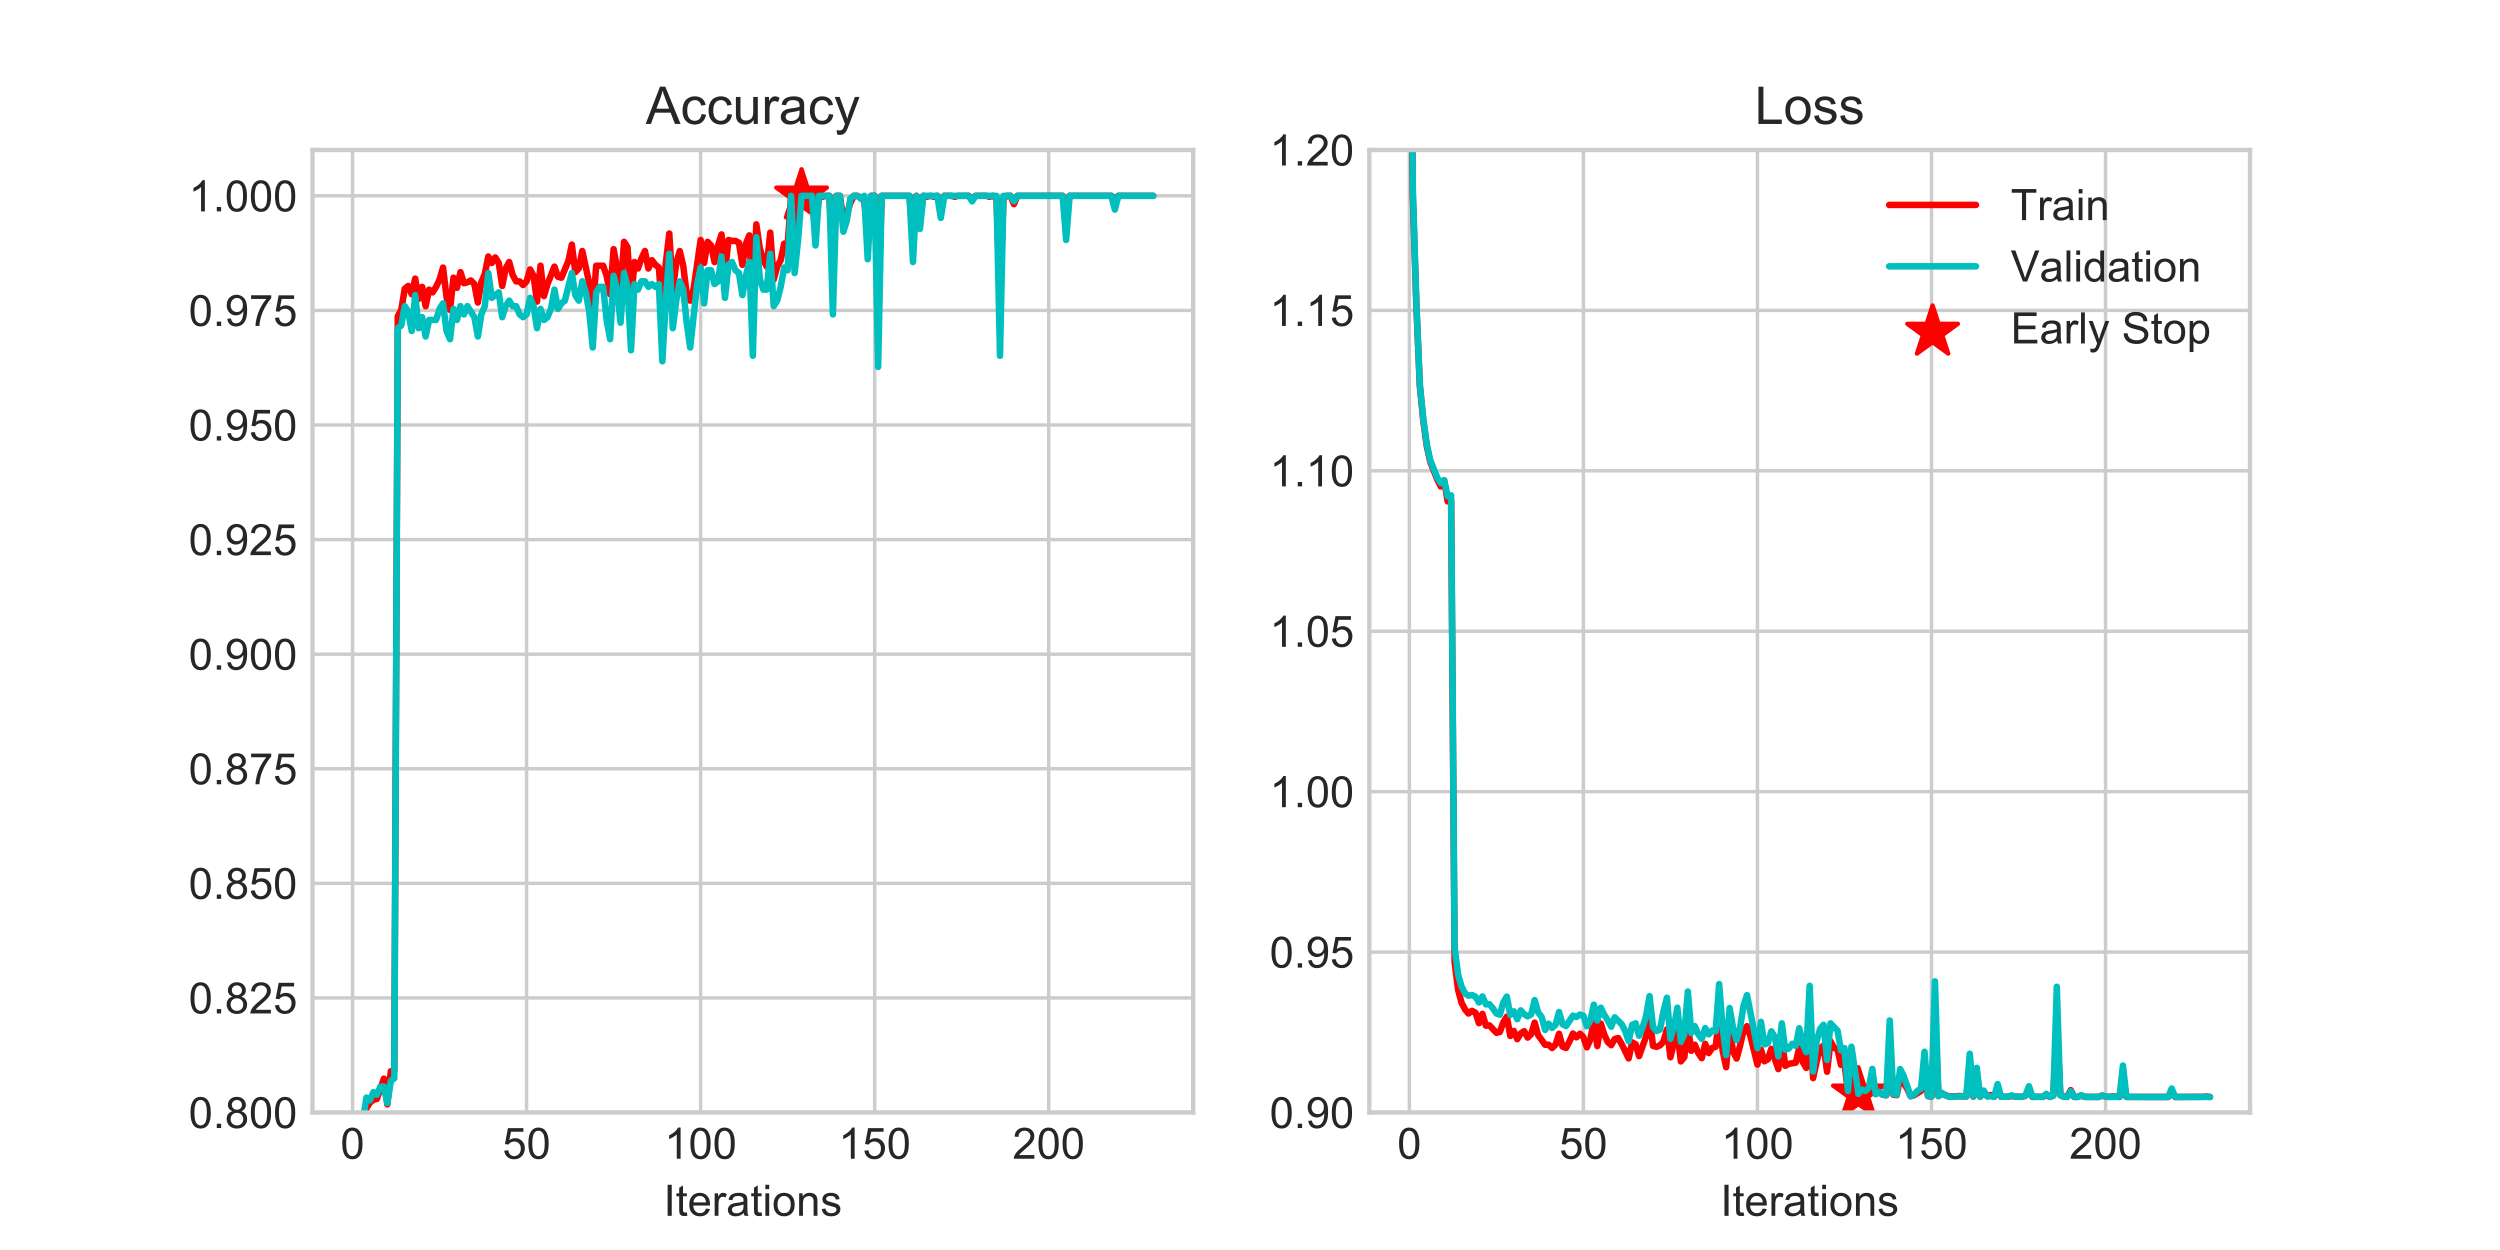 <?xml version="1.0" encoding="utf-8" standalone="no"?>
<!DOCTYPE svg PUBLIC "-//W3C//DTD SVG 1.1//EN"
  "http://www.w3.org/Graphics/SVG/1.1/DTD/svg11.dtd">
<!-- Created with matplotlib (https://matplotlib.org/) -->
<svg height="288pt" version="1.1" viewBox="0 0 576 288" width="576pt" xmlns="http://www.w3.org/2000/svg" xmlns:xlink="http://www.w3.org/1999/xlink">
 <defs>
  <style type="text/css">
*{stroke-linecap:butt;stroke-linejoin:round;}
  </style>
 </defs>
 <g id="figure_1">
  <g id="patch_1">
   <path d="M 0 288 
L 576 288 
L 576 0 
L 0 0 
z
" style="fill:#ffffff;"/>
  </g>
  <g id="axes_1">
   <g id="patch_2">
    <path d="M 72 256.32 
L 274.909 256.32 
L 274.909 34.56 
L 72 34.56 
z
" style="fill:#ffffff;"/>
   </g>
   <g id="matplotlib.axis_1">
    <g id="xtick_1">
     <g id="line2d_1">
      <path clip-path="url(#pc34aa8b378)" d="M 81.223 256.32 
L 81.223 34.56 
" style="fill:none;stroke:#cccccc;stroke-linecap:round;stroke-width:0.8;"/>
     </g>
     <g id="line2d_2"/>
     <g id="text_1">
      <!-- 0 -->
      <defs>
       <path d="M 4.156 35.297 
Q 4.156 48 6.766 55.734 
Q 9.375 63.484 14.516 67.672 
Q 19.672 71.875 27.484 71.875 
Q 33.25 71.875 37.594 69.547 
Q 41.938 67.234 44.766 62.859 
Q 47.609 58.5 49.219 52.219 
Q 50.828 45.953 50.828 35.297 
Q 50.828 22.703 48.234 14.969 
Q 45.656 7.234 40.5 3 
Q 35.359 -1.219 27.484 -1.219 
Q 17.141 -1.219 11.234 6.203 
Q 4.156 15.141 4.156 35.297 
z
M 13.188 35.297 
Q 13.188 17.672 17.312 11.828 
Q 21.438 6 27.484 6 
Q 33.547 6 37.672 11.859 
Q 41.797 17.719 41.797 35.297 
Q 41.797 52.984 37.672 58.781 
Q 33.547 64.594 27.391 64.594 
Q 21.344 64.594 17.719 59.469 
Q 13.188 52.938 13.188 35.297 
z
" id="ArialMT-48"/>
      </defs>
      <g style="fill:#262626;" transform="translate(78.443 266.978)scale(0.1 -0.1)">
       <use xlink:href="#ArialMT-48"/>
      </g>
     </g>
    </g>
    <g id="xtick_2">
     <g id="line2d_3">
      <path clip-path="url(#pc34aa8b378)" d="M 121.324 256.32 
L 121.324 34.56 
" style="fill:none;stroke:#cccccc;stroke-linecap:round;stroke-width:0.8;"/>
     </g>
     <g id="line2d_4"/>
     <g id="text_2">
      <!-- 50 -->
      <defs>
       <path d="M 4.156 18.75 
L 13.375 19.531 
Q 14.406 12.797 18.141 9.391 
Q 21.875 6 27.156 6 
Q 33.5 6 37.891 10.781 
Q 42.281 15.578 42.281 23.484 
Q 42.281 31 38.062 35.344 
Q 33.844 39.703 27 39.703 
Q 22.75 39.703 19.328 37.766 
Q 15.922 35.844 13.969 32.766 
L 5.719 33.844 
L 12.641 70.609 
L 48.25 70.609 
L 48.25 62.203 
L 19.672 62.203 
L 15.828 42.969 
Q 22.266 47.469 29.344 47.469 
Q 38.719 47.469 45.156 40.969 
Q 51.609 34.469 51.609 24.266 
Q 51.609 14.547 45.953 7.469 
Q 39.062 -1.219 27.156 -1.219 
Q 17.391 -1.219 11.203 4.25 
Q 5.031 9.719 4.156 18.75 
z
" id="ArialMT-53"/>
      </defs>
      <g style="fill:#262626;" transform="translate(115.763 266.978)scale(0.1 -0.1)">
       <use xlink:href="#ArialMT-53"/>
       <use x="55.615" xlink:href="#ArialMT-48"/>
      </g>
     </g>
    </g>
    <g id="xtick_3">
     <g id="line2d_5">
      <path clip-path="url(#pc34aa8b378)" d="M 161.424 256.32 
L 161.424 34.56 
" style="fill:none;stroke:#cccccc;stroke-linecap:round;stroke-width:0.8;"/>
     </g>
     <g id="line2d_6"/>
     <g id="text_3">
      <!-- 100 -->
      <defs>
       <path d="M 37.25 0 
L 28.469 0 
L 28.469 56 
Q 25.297 52.984 20.141 49.953 
Q 14.984 46.922 10.891 45.406 
L 10.891 53.906 
Q 18.266 57.375 23.781 62.297 
Q 29.297 67.234 31.594 71.875 
L 37.25 71.875 
z
" id="ArialMT-49"/>
      </defs>
      <g style="fill:#262626;" transform="translate(153.083 266.978)scale(0.1 -0.1)">
       <use xlink:href="#ArialMT-49"/>
       <use x="55.615" xlink:href="#ArialMT-48"/>
       <use x="111.23" xlink:href="#ArialMT-48"/>
      </g>
     </g>
    </g>
    <g id="xtick_4">
     <g id="line2d_7">
      <path clip-path="url(#pc34aa8b378)" d="M 201.525 256.32 
L 201.525 34.56 
" style="fill:none;stroke:#cccccc;stroke-linecap:round;stroke-width:0.8;"/>
     </g>
     <g id="line2d_8"/>
     <g id="text_4">
      <!-- 150 -->
      <g style="fill:#262626;" transform="translate(193.184 266.978)scale(0.1 -0.1)">
       <use xlink:href="#ArialMT-49"/>
       <use x="55.615" xlink:href="#ArialMT-53"/>
       <use x="111.23" xlink:href="#ArialMT-48"/>
      </g>
     </g>
    </g>
    <g id="xtick_5">
     <g id="line2d_9">
      <path clip-path="url(#pc34aa8b378)" d="M 241.626 256.32 
L 241.626 34.56 
" style="fill:none;stroke:#cccccc;stroke-linecap:round;stroke-width:0.8;"/>
     </g>
     <g id="line2d_10"/>
     <g id="text_5">
      <!-- 200 -->
      <defs>
       <path d="M 50.344 8.453 
L 50.344 0 
L 3.031 0 
Q 2.938 3.172 4.047 6.109 
Q 5.859 10.938 9.828 15.625 
Q 13.812 20.312 21.344 26.469 
Q 33.016 36.031 37.109 41.625 
Q 41.219 47.219 41.219 52.203 
Q 41.219 57.422 37.469 61 
Q 33.734 64.594 27.734 64.594 
Q 21.391 64.594 17.578 60.781 
Q 13.766 56.984 13.719 50.25 
L 4.688 51.172 
Q 5.609 61.281 11.656 66.578 
Q 17.719 71.875 27.938 71.875 
Q 38.234 71.875 44.234 66.156 
Q 50.25 60.453 50.25 52 
Q 50.25 47.703 48.484 43.547 
Q 46.734 39.406 42.656 34.812 
Q 38.578 30.219 29.109 22.219 
Q 21.188 15.578 18.938 13.203 
Q 16.703 10.844 15.234 8.453 
z
" id="ArialMT-50"/>
      </defs>
      <g style="fill:#262626;" transform="translate(233.284 266.978)scale(0.1 -0.1)">
       <use xlink:href="#ArialMT-50"/>
       <use x="55.615" xlink:href="#ArialMT-48"/>
       <use x="111.23" xlink:href="#ArialMT-48"/>
      </g>
     </g>
    </g>
    <g id="text_6">
     <!-- Iterations -->
     <defs>
      <path d="M 9.328 0 
L 9.328 71.578 
L 18.797 71.578 
L 18.797 0 
z
" id="ArialMT-73"/>
      <path d="M 25.781 7.859 
L 27.047 0.094 
Q 23.344 -0.688 20.406 -0.688 
Q 15.625 -0.688 12.984 0.828 
Q 10.359 2.344 9.281 4.812 
Q 8.203 7.281 8.203 15.188 
L 8.203 45.016 
L 1.766 45.016 
L 1.766 51.859 
L 8.203 51.859 
L 8.203 64.703 
L 16.938 69.969 
L 16.938 51.859 
L 25.781 51.859 
L 25.781 45.016 
L 16.938 45.016 
L 16.938 14.703 
Q 16.938 10.938 17.406 9.859 
Q 17.875 8.797 18.922 8.156 
Q 19.969 7.516 21.922 7.516 
Q 23.391 7.516 25.781 7.859 
z
" id="ArialMT-116"/>
      <path d="M 42.094 16.703 
L 51.172 15.578 
Q 49.031 7.625 43.219 3.219 
Q 37.406 -1.172 28.375 -1.172 
Q 17 -1.172 10.328 5.828 
Q 3.656 12.844 3.656 25.484 
Q 3.656 38.578 10.391 45.797 
Q 17.141 53.031 27.875 53.031 
Q 38.281 53.031 44.875 45.953 
Q 51.469 38.875 51.469 26.031 
Q 51.469 25.25 51.422 23.688 
L 12.75 23.688 
Q 13.234 15.141 17.578 10.594 
Q 21.922 6.062 28.422 6.062 
Q 33.25 6.062 36.672 8.594 
Q 40.094 11.141 42.094 16.703 
z
M 13.234 30.906 
L 42.188 30.906 
Q 41.609 37.453 38.875 40.719 
Q 34.672 45.797 27.984 45.797 
Q 21.922 45.797 17.797 41.75 
Q 13.672 37.703 13.234 30.906 
z
" id="ArialMT-101"/>
      <path d="M 6.5 0 
L 6.5 51.859 
L 14.406 51.859 
L 14.406 44 
Q 17.438 49.516 20 51.266 
Q 22.562 53.031 25.641 53.031 
Q 30.078 53.031 34.672 50.203 
L 31.641 42.047 
Q 28.422 43.953 25.203 43.953 
Q 22.312 43.953 20.016 42.219 
Q 17.719 40.484 16.75 37.406 
Q 15.281 32.719 15.281 27.156 
L 15.281 0 
z
" id="ArialMT-114"/>
      <path d="M 40.438 6.391 
Q 35.547 2.25 31.031 0.531 
Q 26.516 -1.172 21.344 -1.172 
Q 12.797 -1.172 8.203 3 
Q 3.609 7.172 3.609 13.672 
Q 3.609 17.484 5.344 20.625 
Q 7.078 23.781 9.891 25.688 
Q 12.703 27.594 16.219 28.562 
Q 18.797 29.25 24.031 29.891 
Q 34.672 31.156 39.703 32.906 
Q 39.75 34.719 39.75 35.203 
Q 39.75 40.578 37.25 42.781 
Q 33.891 45.75 27.25 45.75 
Q 21.047 45.75 18.094 43.578 
Q 15.141 41.406 13.719 35.891 
L 5.125 37.062 
Q 6.297 42.578 8.984 45.969 
Q 11.672 49.359 16.75 51.188 
Q 21.828 53.031 28.516 53.031 
Q 35.156 53.031 39.297 51.469 
Q 43.453 49.906 45.406 47.531 
Q 47.359 45.172 48.141 41.547 
Q 48.578 39.312 48.578 33.453 
L 48.578 21.734 
Q 48.578 9.469 49.141 6.219 
Q 49.703 2.984 51.375 0 
L 42.188 0 
Q 40.828 2.734 40.438 6.391 
z
M 39.703 26.031 
Q 34.906 24.078 25.344 22.703 
Q 19.922 21.922 17.672 20.938 
Q 15.438 19.969 14.203 18.094 
Q 12.984 16.219 12.984 13.922 
Q 12.984 10.406 15.641 8.062 
Q 18.312 5.719 23.438 5.719 
Q 28.516 5.719 32.469 7.938 
Q 36.422 10.156 38.281 14.016 
Q 39.703 17 39.703 22.797 
z
" id="ArialMT-97"/>
      <path d="M 6.641 61.469 
L 6.641 71.578 
L 15.438 71.578 
L 15.438 61.469 
z
M 6.641 0 
L 6.641 51.859 
L 15.438 51.859 
L 15.438 0 
z
" id="ArialMT-105"/>
      <path d="M 3.328 25.922 
Q 3.328 40.328 11.328 47.266 
Q 18.016 53.031 27.641 53.031 
Q 38.328 53.031 45.109 46.016 
Q 51.906 39.016 51.906 26.656 
Q 51.906 16.656 48.906 10.906 
Q 45.906 5.172 40.156 2 
Q 34.422 -1.172 27.641 -1.172 
Q 16.75 -1.172 10.031 5.812 
Q 3.328 12.797 3.328 25.922 
z
M 12.359 25.922 
Q 12.359 15.969 16.703 11.016 
Q 21.047 6.062 27.641 6.062 
Q 34.188 6.062 38.531 11.031 
Q 42.875 16.016 42.875 26.219 
Q 42.875 35.844 38.5 40.797 
Q 34.125 45.75 27.641 45.75 
Q 21.047 45.75 16.703 40.812 
Q 12.359 35.891 12.359 25.922 
z
" id="ArialMT-111"/>
      <path d="M 6.594 0 
L 6.594 51.859 
L 14.5 51.859 
L 14.5 44.484 
Q 20.219 53.031 31 53.031 
Q 35.688 53.031 39.625 51.344 
Q 43.562 49.656 45.516 46.922 
Q 47.469 44.188 48.25 40.438 
Q 48.734 37.984 48.734 31.891 
L 48.734 0 
L 39.938 0 
L 39.938 31.547 
Q 39.938 36.922 38.906 39.578 
Q 37.891 42.234 35.281 43.812 
Q 32.672 45.406 29.156 45.406 
Q 23.531 45.406 19.453 41.844 
Q 15.375 38.281 15.375 28.328 
L 15.375 0 
z
" id="ArialMT-110"/>
      <path d="M 3.078 15.484 
L 11.766 16.844 
Q 12.5 11.625 15.844 8.844 
Q 19.188 6.062 25.203 6.062 
Q 31.25 6.062 34.172 8.516 
Q 37.109 10.984 37.109 14.312 
Q 37.109 17.281 34.516 19 
Q 32.719 20.172 25.531 21.969 
Q 15.875 24.422 12.141 26.203 
Q 8.406 27.984 6.469 31.125 
Q 4.547 34.281 4.547 38.094 
Q 4.547 41.547 6.125 44.5 
Q 7.719 47.469 10.453 49.422 
Q 12.5 50.922 16.031 51.969 
Q 19.578 53.031 23.641 53.031 
Q 29.734 53.031 34.344 51.266 
Q 38.969 49.516 41.156 46.5 
Q 43.359 43.5 44.188 38.484 
L 35.594 37.312 
Q 35.016 41.312 32.203 43.547 
Q 29.391 45.797 24.266 45.797 
Q 18.219 45.797 15.625 43.797 
Q 13.031 41.797 13.031 39.109 
Q 13.031 37.406 14.109 36.031 
Q 15.188 34.625 17.484 33.688 
Q 18.797 33.203 25.25 31.453 
Q 34.578 28.953 38.25 27.359 
Q 41.938 25.781 44.031 22.75 
Q 46.141 19.734 46.141 15.234 
Q 46.141 10.844 43.578 6.953 
Q 41.016 3.078 36.172 0.953 
Q 31.344 -1.172 25.25 -1.172 
Q 15.141 -1.172 9.844 3.031 
Q 4.547 7.234 3.078 15.484 
z
" id="ArialMT-115"/>
     </defs>
     <g style="fill:#262626;" transform="translate(152.89 280.123)scale(0.1 -0.1)">
      <use xlink:href="#ArialMT-73"/>
      <use x="27.783" xlink:href="#ArialMT-116"/>
      <use x="55.566" xlink:href="#ArialMT-101"/>
      <use x="111.182" xlink:href="#ArialMT-114"/>
      <use x="144.482" xlink:href="#ArialMT-97"/>
      <use x="200.098" xlink:href="#ArialMT-116"/>
      <use x="227.881" xlink:href="#ArialMT-105"/>
      <use x="250.098" xlink:href="#ArialMT-111"/>
      <use x="305.713" xlink:href="#ArialMT-110"/>
      <use x="361.328" xlink:href="#ArialMT-115"/>
     </g>
    </g>
   </g>
   <g id="matplotlib.axis_2">
    <g id="ytick_1">
     <g id="line2d_11">
      <path clip-path="url(#pc34aa8b378)" d="M 72 256.32 
L 274.909 256.32 
" style="fill:none;stroke:#cccccc;stroke-linecap:round;stroke-width:0.8;"/>
     </g>
     <g id="line2d_12"/>
     <g id="text_7">
      <!-- 0.800 -->
      <defs>
       <path d="M 9.078 0 
L 9.078 10.016 
L 19.094 10.016 
L 19.094 0 
z
" id="ArialMT-46"/>
       <path d="M 17.672 38.812 
Q 12.203 40.828 9.562 44.531 
Q 6.938 48.25 6.938 53.422 
Q 6.938 61.234 12.547 66.547 
Q 18.172 71.875 27.484 71.875 
Q 36.859 71.875 42.578 66.422 
Q 48.297 60.984 48.297 53.172 
Q 48.297 48.188 45.672 44.5 
Q 43.062 40.828 37.75 38.812 
Q 44.344 36.672 47.781 31.875 
Q 51.219 27.094 51.219 20.453 
Q 51.219 11.281 44.719 5.031 
Q 38.234 -1.219 27.641 -1.219 
Q 17.047 -1.219 10.547 5.047 
Q 4.047 11.328 4.047 20.703 
Q 4.047 27.688 7.594 32.391 
Q 11.141 37.109 17.672 38.812 
z
M 15.922 53.719 
Q 15.922 48.641 19.188 45.406 
Q 22.469 42.188 27.688 42.188 
Q 32.766 42.188 36.016 45.375 
Q 39.266 48.578 39.266 53.219 
Q 39.266 58.062 35.906 61.359 
Q 32.562 64.656 27.594 64.656 
Q 22.562 64.656 19.234 61.422 
Q 15.922 58.203 15.922 53.719 
z
M 13.094 20.656 
Q 13.094 16.891 14.875 13.375 
Q 16.656 9.859 20.172 7.922 
Q 23.688 6 27.734 6 
Q 34.031 6 38.125 10.047 
Q 42.234 14.109 42.234 20.359 
Q 42.234 26.703 38.016 30.859 
Q 33.797 35.016 27.438 35.016 
Q 21.234 35.016 17.156 30.906 
Q 13.094 26.812 13.094 20.656 
z
" id="ArialMT-56"/>
      </defs>
      <g style="fill:#262626;" transform="translate(43.478 259.899)scale(0.1 -0.1)">
       <use xlink:href="#ArialMT-48"/>
       <use x="55.615" xlink:href="#ArialMT-46"/>
       <use x="83.398" xlink:href="#ArialMT-56"/>
       <use x="139.014" xlink:href="#ArialMT-48"/>
       <use x="194.629" xlink:href="#ArialMT-48"/>
      </g>
     </g>
    </g>
    <g id="ytick_2">
     <g id="line2d_13">
      <path clip-path="url(#pc34aa8b378)" d="M 72 229.92 
L 274.909 229.92 
" style="fill:none;stroke:#cccccc;stroke-linecap:round;stroke-width:0.8;"/>
     </g>
     <g id="line2d_14"/>
     <g id="text_8">
      <!-- 0.825 -->
      <g style="fill:#262626;" transform="translate(43.478 233.499)scale(0.1 -0.1)">
       <use xlink:href="#ArialMT-48"/>
       <use x="55.615" xlink:href="#ArialMT-46"/>
       <use x="83.398" xlink:href="#ArialMT-56"/>
       <use x="139.014" xlink:href="#ArialMT-50"/>
       <use x="194.629" xlink:href="#ArialMT-53"/>
      </g>
     </g>
    </g>
    <g id="ytick_3">
     <g id="line2d_15">
      <path clip-path="url(#pc34aa8b378)" d="M 72 203.52 
L 274.909 203.52 
" style="fill:none;stroke:#cccccc;stroke-linecap:round;stroke-width:0.8;"/>
     </g>
     <g id="line2d_16"/>
     <g id="text_9">
      <!-- 0.850 -->
      <g style="fill:#262626;" transform="translate(43.478 207.099)scale(0.1 -0.1)">
       <use xlink:href="#ArialMT-48"/>
       <use x="55.615" xlink:href="#ArialMT-46"/>
       <use x="83.398" xlink:href="#ArialMT-56"/>
       <use x="139.014" xlink:href="#ArialMT-53"/>
       <use x="194.629" xlink:href="#ArialMT-48"/>
      </g>
     </g>
    </g>
    <g id="ytick_4">
     <g id="line2d_17">
      <path clip-path="url(#pc34aa8b378)" d="M 72 177.12 
L 274.909 177.12 
" style="fill:none;stroke:#cccccc;stroke-linecap:round;stroke-width:0.8;"/>
     </g>
     <g id="line2d_18"/>
     <g id="text_10">
      <!-- 0.875 -->
      <defs>
       <path d="M 4.734 62.203 
L 4.734 70.656 
L 51.078 70.656 
L 51.078 63.812 
Q 44.234 56.547 37.516 44.484 
Q 30.812 32.422 27.156 19.672 
Q 24.516 10.688 23.781 0 
L 14.75 0 
Q 14.891 8.453 18.062 20.406 
Q 21.234 32.375 27.172 43.484 
Q 33.109 54.594 39.797 62.203 
z
" id="ArialMT-55"/>
      </defs>
      <g style="fill:#262626;" transform="translate(43.478 180.699)scale(0.1 -0.1)">
       <use xlink:href="#ArialMT-48"/>
       <use x="55.615" xlink:href="#ArialMT-46"/>
       <use x="83.398" xlink:href="#ArialMT-56"/>
       <use x="139.014" xlink:href="#ArialMT-55"/>
       <use x="194.629" xlink:href="#ArialMT-53"/>
      </g>
     </g>
    </g>
    <g id="ytick_5">
     <g id="line2d_19">
      <path clip-path="url(#pc34aa8b378)" d="M 72 150.72 
L 274.909 150.72 
" style="fill:none;stroke:#cccccc;stroke-linecap:round;stroke-width:0.8;"/>
     </g>
     <g id="line2d_20"/>
     <g id="text_11">
      <!-- 0.900 -->
      <defs>
       <path d="M 5.469 16.547 
L 13.922 17.328 
Q 14.984 11.375 18.016 8.688 
Q 21.047 6 25.781 6 
Q 29.828 6 32.875 7.859 
Q 35.938 9.719 37.891 12.812 
Q 39.844 15.922 41.156 21.188 
Q 42.484 26.469 42.484 31.938 
Q 42.484 32.516 42.438 33.688 
Q 39.797 29.5 35.234 26.875 
Q 30.672 24.266 25.344 24.266 
Q 16.453 24.266 10.297 30.703 
Q 4.156 37.156 4.156 47.703 
Q 4.156 58.594 10.578 65.234 
Q 17 71.875 26.656 71.875 
Q 33.641 71.875 39.422 68.109 
Q 45.219 64.359 48.219 57.391 
Q 51.219 50.438 51.219 37.25 
Q 51.219 23.531 48.234 15.406 
Q 45.266 7.281 39.375 3.031 
Q 33.5 -1.219 25.594 -1.219 
Q 17.188 -1.219 11.859 3.438 
Q 6.547 8.109 5.469 16.547 
z
M 41.453 48.141 
Q 41.453 55.719 37.422 60.156 
Q 33.406 64.594 27.734 64.594 
Q 21.875 64.594 17.531 59.812 
Q 13.188 55.031 13.188 47.406 
Q 13.188 40.578 17.312 36.297 
Q 21.438 32.031 27.484 32.031 
Q 33.594 32.031 37.516 36.297 
Q 41.453 40.578 41.453 48.141 
z
" id="ArialMT-57"/>
      </defs>
      <g style="fill:#262626;" transform="translate(43.478 154.299)scale(0.1 -0.1)">
       <use xlink:href="#ArialMT-48"/>
       <use x="55.615" xlink:href="#ArialMT-46"/>
       <use x="83.398" xlink:href="#ArialMT-57"/>
       <use x="139.014" xlink:href="#ArialMT-48"/>
       <use x="194.629" xlink:href="#ArialMT-48"/>
      </g>
     </g>
    </g>
    <g id="ytick_6">
     <g id="line2d_21">
      <path clip-path="url(#pc34aa8b378)" d="M 72 124.32 
L 274.909 124.32 
" style="fill:none;stroke:#cccccc;stroke-linecap:round;stroke-width:0.8;"/>
     </g>
     <g id="line2d_22"/>
     <g id="text_12">
      <!-- 0.925 -->
      <g style="fill:#262626;" transform="translate(43.478 127.899)scale(0.1 -0.1)">
       <use xlink:href="#ArialMT-48"/>
       <use x="55.615" xlink:href="#ArialMT-46"/>
       <use x="83.398" xlink:href="#ArialMT-57"/>
       <use x="139.014" xlink:href="#ArialMT-50"/>
       <use x="194.629" xlink:href="#ArialMT-53"/>
      </g>
     </g>
    </g>
    <g id="ytick_7">
     <g id="line2d_23">
      <path clip-path="url(#pc34aa8b378)" d="M 72 97.92 
L 274.909 97.92 
" style="fill:none;stroke:#cccccc;stroke-linecap:round;stroke-width:0.8;"/>
     </g>
     <g id="line2d_24"/>
     <g id="text_13">
      <!-- 0.950 -->
      <g style="fill:#262626;" transform="translate(43.478 101.499)scale(0.1 -0.1)">
       <use xlink:href="#ArialMT-48"/>
       <use x="55.615" xlink:href="#ArialMT-46"/>
       <use x="83.398" xlink:href="#ArialMT-57"/>
       <use x="139.014" xlink:href="#ArialMT-53"/>
       <use x="194.629" xlink:href="#ArialMT-48"/>
      </g>
     </g>
    </g>
    <g id="ytick_8">
     <g id="line2d_25">
      <path clip-path="url(#pc34aa8b378)" d="M 72 71.52 
L 274.909 71.52 
" style="fill:none;stroke:#cccccc;stroke-linecap:round;stroke-width:0.8;"/>
     </g>
     <g id="line2d_26"/>
     <g id="text_14">
      <!-- 0.975 -->
      <g style="fill:#262626;" transform="translate(43.478 75.099)scale(0.1 -0.1)">
       <use xlink:href="#ArialMT-48"/>
       <use x="55.615" xlink:href="#ArialMT-46"/>
       <use x="83.398" xlink:href="#ArialMT-57"/>
       <use x="139.014" xlink:href="#ArialMT-55"/>
       <use x="194.629" xlink:href="#ArialMT-53"/>
      </g>
     </g>
    </g>
    <g id="ytick_9">
     <g id="line2d_27">
      <path clip-path="url(#pc34aa8b378)" d="M 72 45.12 
L 274.909 45.12 
" style="fill:none;stroke:#cccccc;stroke-linecap:round;stroke-width:0.8;"/>
     </g>
     <g id="line2d_28"/>
     <g id="text_15">
      <!-- 1.000 -->
      <g style="fill:#262626;" transform="translate(43.478 48.699)scale(0.1 -0.1)">
       <use xlink:href="#ArialMT-49"/>
       <use x="55.615" xlink:href="#ArialMT-46"/>
       <use x="83.398" xlink:href="#ArialMT-48"/>
       <use x="139.014" xlink:href="#ArialMT-48"/>
       <use x="194.629" xlink:href="#ArialMT-48"/>
      </g>
     </g>
    </g>
   </g>
   <g id="PathCollection_1">
    <defs>
     <path d="M 0 -6.124 
L -1.375 -1.892 
L -5.824 -1.892 
L -2.225 0.723 
L -3.599 4.954 
L -0 2.339 
L 3.599 4.954 
L 2.225 0.723 
L 5.824 -1.892 
L 1.375 -1.892 
z
" id="m73f998bf9d" style="stroke:#ff0000;"/>
    </defs>
    <g clip-path="url(#pc34aa8b378)">
     <use style="fill:#ff0000;stroke:#ff0000;" x="184.683" xlink:href="#m73f998bf9d" y="45.12"/>
    </g>
   </g>
   <g id="line2d_29">
    <path clip-path="url(#pc34aa8b378)" d="M 81.883 289 
L 82.025 260.812 
L 82.827 273.736 
L 83.629 259.117 
L 84.431 255.303 
L 85.233 254.032 
L 86.035 253.396 
L 86.837 253.184 
L 88.441 248.523 
L 89.243 254.456 
L 90.045 246.828 
L 90.847 246.616 
L 91.649 72.876 
L 92.451 71.393 
L 93.253 66.52 
L 94.055 65.884 
L 94.857 67.791 
L 95.659 64.189 
L 96.461 68.85 
L 97.263 66.096 
L 98.065 70.545 
L 98.867 66.732 
L 99.669 67.367 
L 100.471 66.096 
L 101.273 64.401 
L 102.075 61.646 
L 102.877 68.427 
L 103.679 71.393 
L 104.481 63.977 
L 105.284 66.308 
L 106.086 62.706 
L 106.888 65.248 
L 107.69 65.037 
L 108.492 64.613 
L 109.294 65.46 
L 110.096 69.698 
L 110.898 65.037 
L 111.7 63.13 
L 112.502 59.104 
L 113.304 60.587 
L 114.106 59.316 
L 114.908 60.587 
L 115.71 65.884 
L 116.512 61.858 
L 117.314 60.375 
L 118.116 63.341 
L 118.918 64.825 
L 119.72 64.825 
L 120.522 65.672 
L 121.324 64.825 
L 122.126 62.07 
L 122.928 63.553 
L 123.73 69.486 
L 124.532 61.223 
L 125.334 68.215 
L 126.136 65.46 
L 127.74 61.435 
L 128.542 63.765 
L 129.344 63.977 
L 130.948 60.163 
L 131.75 56.35 
L 132.552 62.706 
L 133.354 61.858 
L 134.156 57.833 
L 135.76 65.248 
L 136.562 71.817 
L 137.364 61.223 
L 138.968 61.223 
L 139.77 63.553 
L 140.572 67.791 
L 141.374 57.409 
L 142.176 61.858 
L 142.978 66.943 
L 143.78 55.714 
L 144.582 56.985 
L 145.384 69.698 
L 146.186 60.375 
L 146.988 61.858 
L 147.79 59.528 
L 148.592 57.833 
L 149.394 61.858 
L 150.196 59.951 
L 150.998 61.011 
L 151.8 61.646 
L 152.602 72.028 
L 153.404 60.587 
L 154.206 53.807 
L 155.008 66.943 
L 155.81 60.587 
L 156.612 57.833 
L 157.414 61.223 
L 158.216 67.791 
L 159.018 69.274 
L 159.82 66.52 
L 161.424 55.29 
L 162.226 60.587 
L 163.028 55.714 
L 163.83 56.561 
L 164.632 60.375 
L 165.434 56.561 
L 166.236 54.019 
L 167.038 62.706 
L 167.84 55.29 
L 168.642 55.502 
L 169.444 55.502 
L 170.246 55.926 
L 171.049 61.011 
L 171.851 56.138 
L 172.653 54.231 
L 173.455 70.757 
L 174.257 51.688 
L 175.059 57.197 
L 175.861 59.951 
L 176.663 61.435 
L 177.465 53.595 
L 178.267 64.401 
L 179.069 61.435 
L 179.871 59.951 
L 180.673 56.138 
L 181.475 56.35 
L 182.277 45.12 
L 183.079 56.35 
L 184.683 45.12 
L 185.485 45.544 
L 186.287 45.12 
L 187.089 46.179 
L 187.891 51.9 
L 188.693 45.332 
L 189.495 45.332 
L 190.297 45.12 
L 191.099 45.12 
L 191.901 62.282 
L 192.703 45.12 
L 193.505 45.12 
L 194.307 50.629 
L 195.109 49.358 
L 195.911 46.815 
L 196.713 45.12 
L 197.515 45.12 
L 198.317 45.544 
L 199.119 46.391 
L 199.921 53.171 
L 200.723 45.12 
L 201.525 45.12 
L 202.327 70.334 
L 203.129 45.12 
L 209.545 45.12 
L 210.347 54.655 
L 211.149 45.12 
L 211.951 50.205 
L 212.753 45.12 
L 213.555 45.332 
L 214.357 45.12 
L 215.159 45.332 
L 215.961 45.12 
L 216.763 47.451 
L 217.565 45.12 
L 219.169 45.12 
L 219.971 45.332 
L 220.773 45.12 
L 223.179 45.12 
L 223.981 45.756 
L 224.783 45.12 
L 227.189 45.12 
L 227.991 45.332 
L 228.793 45.12 
L 229.595 45.756 
L 230.397 68.85 
L 231.199 45.756 
L 232.001 45.12 
L 232.803 45.12 
L 233.605 47.027 
L 234.407 45.12 
L 244.834 45.12 
L 245.636 49.781 
L 246.438 45.12 
L 256.062 45.12 
L 256.864 45.968 
L 257.666 45.12 
L 265.686 45.12 
L 265.686 45.12 
" style="fill:none;stroke:#ff0000;stroke-linecap:round;stroke-width:1.5;"/>
   </g>
   <g id="line2d_30">
    <path clip-path="url(#pc34aa8b378)" d="M 81.894 289 
L 82.025 258.607 
L 82.827 276.398 
L 83.629 257.972 
L 84.431 252.889 
L 85.233 253.524 
L 86.035 251.618 
L 86.837 252.254 
L 87.639 250.347 
L 88.441 250.347 
L 89.243 254.16 
L 90.045 249.077 
L 90.847 248.441 
L 91.649 75.618 
L 92.451 74.983 
L 93.253 70.535 
L 94.055 71.806 
L 94.857 76.254 
L 95.659 67.994 
L 96.461 75.618 
L 97.263 73.077 
L 98.065 77.524 
L 98.867 73.712 
L 100.471 73.712 
L 101.273 71.171 
L 102.075 69.9 
L 102.877 76.254 
L 103.679 78.16 
L 104.481 71.171 
L 105.284 73.712 
L 106.086 70.535 
L 106.888 72.441 
L 107.69 70.535 
L 109.294 73.077 
L 110.096 77.524 
L 110.898 72.441 
L 111.7 70.535 
L 112.502 62.911 
L 113.304 68.629 
L 114.908 67.358 
L 115.71 73.077 
L 116.512 70.535 
L 117.314 69.264 
L 118.116 70.535 
L 118.918 70.535 
L 119.72 72.441 
L 120.522 73.077 
L 121.324 72.441 
L 122.126 68.629 
L 122.928 70.535 
L 123.73 75.618 
L 124.532 71.171 
L 125.334 73.712 
L 126.136 73.077 
L 126.938 71.171 
L 127.74 66.723 
L 128.542 71.171 
L 129.344 69.9 
L 130.146 69.264 
L 131.75 62.911 
L 132.552 67.994 
L 133.354 69.264 
L 134.156 64.817 
L 134.958 67.358 
L 135.76 71.806 
L 136.562 80.066 
L 137.364 67.358 
L 138.166 66.088 
L 138.968 66.088 
L 139.77 73.712 
L 140.572 78.16 
L 141.374 63.546 
L 142.176 66.723 
L 142.978 74.347 
L 143.78 62.911 
L 144.582 66.088 
L 145.384 80.701 
L 146.186 65.452 
L 146.988 66.723 
L 147.79 64.817 
L 148.592 64.817 
L 149.394 66.088 
L 150.196 65.452 
L 150.998 66.088 
L 151.8 65.452 
L 152.602 83.243 
L 153.404 69.264 
L 154.206 58.463 
L 155.008 75.618 
L 155.81 69.264 
L 156.612 64.817 
L 157.414 66.723 
L 158.216 74.347 
L 159.018 80.066 
L 160.622 65.452 
L 161.424 61.64 
L 162.226 69.9 
L 163.028 62.275 
L 163.83 62.275 
L 164.632 65.452 
L 165.434 64.817 
L 166.236 59.098 
L 167.038 68.629 
L 167.84 61.004 
L 168.642 60.369 
L 169.444 62.275 
L 170.246 62.911 
L 171.049 67.994 
L 171.851 63.546 
L 172.653 60.369 
L 173.455 81.972 
L 174.257 54.651 
L 175.059 64.181 
L 175.861 66.723 
L 176.663 66.723 
L 177.465 58.463 
L 178.267 70.535 
L 179.069 69.264 
L 179.871 66.088 
L 180.673 61.64 
L 181.475 62.275 
L 182.277 45.12 
L 183.079 62.911 
L 183.881 55.286 
L 184.683 45.12 
L 187.089 45.12 
L 187.891 56.557 
L 188.693 45.12 
L 191.099 45.12 
L 191.901 72.441 
L 192.703 45.12 
L 193.505 45.12 
L 194.307 53.38 
L 195.109 50.838 
L 195.911 45.755 
L 196.713 45.12 
L 197.515 45.12 
L 198.317 45.755 
L 199.119 45.12 
L 199.921 59.734 
L 200.723 45.12 
L 201.525 45.12 
L 202.327 84.514 
L 203.129 45.12 
L 209.545 45.12 
L 210.347 60.369 
L 211.149 45.12 
L 211.951 52.745 
L 212.753 45.12 
L 215.961 45.12 
L 216.763 50.203 
L 217.565 45.12 
L 223.179 45.12 
L 223.981 46.391 
L 224.783 45.12 
L 229.595 45.12 
L 230.397 81.972 
L 231.199 45.12 
L 232.803 45.12 
L 233.605 46.391 
L 234.407 45.12 
L 244.834 45.12 
L 245.636 55.286 
L 246.438 45.12 
L 256.062 45.12 
L 256.864 48.297 
L 257.666 45.12 
L 265.686 45.12 
L 265.686 45.12 
" style="fill:none;stroke:#00bfbf;stroke-linecap:round;stroke-width:1.5;"/>
   </g>
   <g id="patch_3">
    <path d="M 72 256.32 
L 72 34.56 
" style="fill:none;stroke:#cccccc;stroke-linecap:square;stroke-linejoin:miter;"/>
   </g>
   <g id="patch_4">
    <path d="M 274.909 256.32 
L 274.909 34.56 
" style="fill:none;stroke:#cccccc;stroke-linecap:square;stroke-linejoin:miter;"/>
   </g>
   <g id="patch_5">
    <path d="M 72 256.32 
L 274.909 256.32 
" style="fill:none;stroke:#cccccc;stroke-linecap:square;stroke-linejoin:miter;"/>
   </g>
   <g id="patch_6">
    <path d="M 72 34.56 
L 274.909 34.56 
" style="fill:none;stroke:#cccccc;stroke-linecap:square;stroke-linejoin:miter;"/>
   </g>
   <g id="text_16">
    <!-- Accuracy -->
    <defs>
     <path d="M -0.141 0 
L 27.344 71.578 
L 37.547 71.578 
L 66.844 0 
L 56.062 0 
L 47.703 21.688 
L 17.781 21.688 
L 9.906 0 
z
M 20.516 29.391 
L 44.781 29.391 
L 37.312 49.219 
Q 33.891 58.25 32.234 64.062 
Q 30.859 57.172 28.375 50.391 
z
" id="ArialMT-65"/>
     <path d="M 40.438 19 
L 49.078 17.875 
Q 47.656 8.938 41.812 3.875 
Q 35.984 -1.172 27.484 -1.172 
Q 16.844 -1.172 10.375 5.781 
Q 3.906 12.75 3.906 25.734 
Q 3.906 34.125 6.688 40.422 
Q 9.469 46.734 15.156 49.875 
Q 20.844 53.031 27.547 53.031 
Q 35.984 53.031 41.359 48.75 
Q 46.734 44.484 48.25 36.625 
L 39.703 35.297 
Q 38.484 40.531 35.375 43.156 
Q 32.281 45.797 27.875 45.797 
Q 21.234 45.797 17.078 41.031 
Q 12.938 36.281 12.938 25.984 
Q 12.938 15.531 16.938 10.797 
Q 20.953 6.062 27.391 6.062 
Q 32.562 6.062 36.031 9.234 
Q 39.5 12.406 40.438 19 
z
" id="ArialMT-99"/>
     <path d="M 40.578 0 
L 40.578 7.625 
Q 34.516 -1.172 24.125 -1.172 
Q 19.531 -1.172 15.547 0.578 
Q 11.578 2.344 9.641 5 
Q 7.719 7.672 6.938 11.531 
Q 6.391 14.109 6.391 19.734 
L 6.391 51.859 
L 15.188 51.859 
L 15.188 23.094 
Q 15.188 16.219 15.719 13.812 
Q 16.547 10.359 19.234 8.375 
Q 21.922 6.391 25.875 6.391 
Q 29.828 6.391 33.297 8.422 
Q 36.766 10.453 38.203 13.938 
Q 39.656 17.438 39.656 24.078 
L 39.656 51.859 
L 48.438 51.859 
L 48.438 0 
z
" id="ArialMT-117"/>
     <path d="M 6.203 -19.969 
L 5.219 -11.719 
Q 8.109 -12.5 10.25 -12.5 
Q 13.188 -12.5 14.938 -11.516 
Q 16.703 -10.547 17.828 -8.797 
Q 18.656 -7.469 20.516 -2.25 
Q 20.75 -1.516 21.297 -0.094 
L 1.609 51.859 
L 11.078 51.859 
L 21.875 21.828 
Q 23.969 16.109 25.641 9.812 
Q 27.156 15.875 29.25 21.625 
L 40.328 51.859 
L 49.125 51.859 
L 29.391 -0.875 
Q 26.219 -9.422 24.469 -12.641 
Q 22.125 -17 19.094 -19.016 
Q 16.062 -21.047 11.859 -21.047 
Q 9.328 -21.047 6.203 -19.969 
z
" id="ArialMT-121"/>
    </defs>
    <g style="fill:#262626;" transform="translate(148.781 28.56)scale(0.12 -0.12)">
     <use xlink:href="#ArialMT-65"/>
     <use x="66.699" xlink:href="#ArialMT-99"/>
     <use x="116.699" xlink:href="#ArialMT-99"/>
     <use x="166.699" xlink:href="#ArialMT-117"/>
     <use x="222.314" xlink:href="#ArialMT-114"/>
     <use x="255.615" xlink:href="#ArialMT-97"/>
     <use x="311.23" xlink:href="#ArialMT-99"/>
     <use x="361.23" xlink:href="#ArialMT-121"/>
    </g>
   </g>
  </g>
  <g id="axes_2">
   <g id="patch_7">
    <path d="M 315.491 256.32 
L 518.4 256.32 
L 518.4 34.56 
L 315.491 34.56 
z
" style="fill:#ffffff;"/>
   </g>
   <g id="matplotlib.axis_3">
    <g id="xtick_6">
     <g id="line2d_31">
      <path clip-path="url(#p71c21accb5)" d="M 324.714 256.32 
L 324.714 34.56 
" style="fill:none;stroke:#cccccc;stroke-linecap:round;stroke-width:0.8;"/>
     </g>
     <g id="line2d_32"/>
     <g id="text_17">
      <!-- 0 -->
      <g style="fill:#262626;" transform="translate(321.934 266.978)scale(0.1 -0.1)">
       <use xlink:href="#ArialMT-48"/>
      </g>
     </g>
    </g>
    <g id="xtick_7">
     <g id="line2d_33">
      <path clip-path="url(#p71c21accb5)" d="M 364.815 256.32 
L 364.815 34.56 
" style="fill:none;stroke:#cccccc;stroke-linecap:round;stroke-width:0.8;"/>
     </g>
     <g id="line2d_34"/>
     <g id="text_18">
      <!-- 50 -->
      <g style="fill:#262626;" transform="translate(359.254 266.978)scale(0.1 -0.1)">
       <use xlink:href="#ArialMT-53"/>
       <use x="55.615" xlink:href="#ArialMT-48"/>
      </g>
     </g>
    </g>
    <g id="xtick_8">
     <g id="line2d_35">
      <path clip-path="url(#p71c21accb5)" d="M 404.915 256.32 
L 404.915 34.56 
" style="fill:none;stroke:#cccccc;stroke-linecap:round;stroke-width:0.8;"/>
     </g>
     <g id="line2d_36"/>
     <g id="text_19">
      <!-- 100 -->
      <g style="fill:#262626;" transform="translate(396.574 266.978)scale(0.1 -0.1)">
       <use xlink:href="#ArialMT-49"/>
       <use x="55.615" xlink:href="#ArialMT-48"/>
       <use x="111.23" xlink:href="#ArialMT-48"/>
      </g>
     </g>
    </g>
    <g id="xtick_9">
     <g id="line2d_37">
      <path clip-path="url(#p71c21accb5)" d="M 445.016 256.32 
L 445.016 34.56 
" style="fill:none;stroke:#cccccc;stroke-linecap:round;stroke-width:0.8;"/>
     </g>
     <g id="line2d_38"/>
     <g id="text_20">
      <!-- 150 -->
      <g style="fill:#262626;" transform="translate(436.674 266.978)scale(0.1 -0.1)">
       <use xlink:href="#ArialMT-49"/>
       <use x="55.615" xlink:href="#ArialMT-53"/>
       <use x="111.23" xlink:href="#ArialMT-48"/>
      </g>
     </g>
    </g>
    <g id="xtick_10">
     <g id="line2d_39">
      <path clip-path="url(#p71c21accb5)" d="M 485.116 256.32 
L 485.116 34.56 
" style="fill:none;stroke:#cccccc;stroke-linecap:round;stroke-width:0.8;"/>
     </g>
     <g id="line2d_40"/>
     <g id="text_21">
      <!-- 200 -->
      <g style="fill:#262626;" transform="translate(476.775 266.978)scale(0.1 -0.1)">
       <use xlink:href="#ArialMT-50"/>
       <use x="55.615" xlink:href="#ArialMT-48"/>
       <use x="111.23" xlink:href="#ArialMT-48"/>
      </g>
     </g>
    </g>
    <g id="text_22">
     <!-- Iterations -->
     <g style="fill:#262626;" transform="translate(396.381 280.123)scale(0.1 -0.1)">
      <use xlink:href="#ArialMT-73"/>
      <use x="27.783" xlink:href="#ArialMT-116"/>
      <use x="55.566" xlink:href="#ArialMT-101"/>
      <use x="111.182" xlink:href="#ArialMT-114"/>
      <use x="144.482" xlink:href="#ArialMT-97"/>
      <use x="200.098" xlink:href="#ArialMT-116"/>
      <use x="227.881" xlink:href="#ArialMT-105"/>
      <use x="250.098" xlink:href="#ArialMT-111"/>
      <use x="305.713" xlink:href="#ArialMT-110"/>
      <use x="361.328" xlink:href="#ArialMT-115"/>
     </g>
    </g>
   </g>
   <g id="matplotlib.axis_4">
    <g id="ytick_10">
     <g id="line2d_41">
      <path clip-path="url(#p71c21accb5)" d="M 315.491 256.32 
L 518.4 256.32 
" style="fill:none;stroke:#cccccc;stroke-linecap:round;stroke-width:0.8;"/>
     </g>
     <g id="line2d_42"/>
     <g id="text_23">
      <!-- 0.90 -->
      <g style="fill:#262626;" transform="translate(292.53 259.899)scale(0.1 -0.1)">
       <use xlink:href="#ArialMT-48"/>
       <use x="55.615" xlink:href="#ArialMT-46"/>
       <use x="83.398" xlink:href="#ArialMT-57"/>
       <use x="139.014" xlink:href="#ArialMT-48"/>
      </g>
     </g>
    </g>
    <g id="ytick_11">
     <g id="line2d_43">
      <path clip-path="url(#p71c21accb5)" d="M 315.491 219.36 
L 518.4 219.36 
" style="fill:none;stroke:#cccccc;stroke-linecap:round;stroke-width:0.8;"/>
     </g>
     <g id="line2d_44"/>
     <g id="text_24">
      <!-- 0.95 -->
      <g style="fill:#262626;" transform="translate(292.53 222.939)scale(0.1 -0.1)">
       <use xlink:href="#ArialMT-48"/>
       <use x="55.615" xlink:href="#ArialMT-46"/>
       <use x="83.398" xlink:href="#ArialMT-57"/>
       <use x="139.014" xlink:href="#ArialMT-53"/>
      </g>
     </g>
    </g>
    <g id="ytick_12">
     <g id="line2d_45">
      <path clip-path="url(#p71c21accb5)" d="M 315.491 182.4 
L 518.4 182.4 
" style="fill:none;stroke:#cccccc;stroke-linecap:round;stroke-width:0.8;"/>
     </g>
     <g id="line2d_46"/>
     <g id="text_25">
      <!-- 1.00 -->
      <g style="fill:#262626;" transform="translate(292.53 185.979)scale(0.1 -0.1)">
       <use xlink:href="#ArialMT-49"/>
       <use x="55.615" xlink:href="#ArialMT-46"/>
       <use x="83.398" xlink:href="#ArialMT-48"/>
       <use x="139.014" xlink:href="#ArialMT-48"/>
      </g>
     </g>
    </g>
    <g id="ytick_13">
     <g id="line2d_47">
      <path clip-path="url(#p71c21accb5)" d="M 315.491 145.44 
L 518.4 145.44 
" style="fill:none;stroke:#cccccc;stroke-linecap:round;stroke-width:0.8;"/>
     </g>
     <g id="line2d_48"/>
     <g id="text_26">
      <!-- 1.05 -->
      <g style="fill:#262626;" transform="translate(292.53 149.019)scale(0.1 -0.1)">
       <use xlink:href="#ArialMT-49"/>
       <use x="55.615" xlink:href="#ArialMT-46"/>
       <use x="83.398" xlink:href="#ArialMT-48"/>
       <use x="139.014" xlink:href="#ArialMT-53"/>
      </g>
     </g>
    </g>
    <g id="ytick_14">
     <g id="line2d_49">
      <path clip-path="url(#p71c21accb5)" d="M 315.491 108.48 
L 518.4 108.48 
" style="fill:none;stroke:#cccccc;stroke-linecap:round;stroke-width:0.8;"/>
     </g>
     <g id="line2d_50"/>
     <g id="text_27">
      <!-- 1.10 -->
      <g style="fill:#262626;" transform="translate(292.53 112.059)scale(0.1 -0.1)">
       <use xlink:href="#ArialMT-49"/>
       <use x="55.615" xlink:href="#ArialMT-46"/>
       <use x="83.398" xlink:href="#ArialMT-49"/>
       <use x="139.014" xlink:href="#ArialMT-48"/>
      </g>
     </g>
    </g>
    <g id="ytick_15">
     <g id="line2d_51">
      <path clip-path="url(#p71c21accb5)" d="M 315.491 71.52 
L 518.4 71.52 
" style="fill:none;stroke:#cccccc;stroke-linecap:round;stroke-width:0.8;"/>
     </g>
     <g id="line2d_52"/>
     <g id="text_28">
      <!-- 1.15 -->
      <g style="fill:#262626;" transform="translate(292.53 75.099)scale(0.1 -0.1)">
       <use xlink:href="#ArialMT-49"/>
       <use x="55.615" xlink:href="#ArialMT-46"/>
       <use x="83.398" xlink:href="#ArialMT-49"/>
       <use x="139.014" xlink:href="#ArialMT-53"/>
      </g>
     </g>
    </g>
    <g id="ytick_16">
     <g id="line2d_53">
      <path clip-path="url(#p71c21accb5)" d="M 315.491 34.56 
L 518.4 34.56 
" style="fill:none;stroke:#cccccc;stroke-linecap:round;stroke-width:0.8;"/>
     </g>
     <g id="line2d_54"/>
     <g id="text_29">
      <!-- 1.20 -->
      <g style="fill:#262626;" transform="translate(292.53 38.139)scale(0.1 -0.1)">
       <use xlink:href="#ArialMT-49"/>
       <use x="55.615" xlink:href="#ArialMT-46"/>
       <use x="83.398" xlink:href="#ArialMT-50"/>
       <use x="139.014" xlink:href="#ArialMT-48"/>
      </g>
     </g>
    </g>
   </g>
   <g id="PathCollection_2">
    <g clip-path="url(#p71c21accb5)">
     <use style="fill:#ff0000;stroke:#ff0000;" x="428.174" xlink:href="#m73f998bf9d" y="252.019"/>
    </g>
   </g>
   <g id="line2d_55">
    <path clip-path="url(#p71c21accb5)" d="M 325.105 -1 
L 325.516 45.413 
L 326.318 69.93 
L 327.12 88.888 
L 327.922 96.931 
L 328.724 102.743 
L 329.526 106.424 
L 331.13 110.443 
L 331.932 112.065 
L 332.734 110.687 
L 333.536 115.497 
L 334.338 115.528 
L 335.14 221.68 
L 335.942 228.058 
L 336.744 231.043 
L 337.546 232.572 
L 338.348 233.511 
L 339.15 232.895 
L 339.952 233.339 
L 340.754 235.753 
L 341.556 233.601 
L 342.358 236.328 
L 343.16 236.24 
L 344.764 237.949 
L 345.566 237.775 
L 346.368 235.52 
L 347.17 234.245 
L 347.972 238.688 
L 348.774 237.532 
L 349.576 239.422 
L 350.378 238.085 
L 351.18 237.593 
L 351.982 239.06 
L 352.784 238.27 
L 353.586 235.616 
L 354.389 238.494 
L 355.993 240.719 
L 356.795 240.699 
L 357.597 241.459 
L 358.399 240.68 
L 359.201 238.191 
L 360.003 241.121 
L 360.805 241.452 
L 361.607 239.944 
L 362.409 238.125 
L 363.211 239 
L 364.013 238.174 
L 364.815 238.942 
L 365.617 241.308 
L 366.419 239.457 
L 367.221 235.217 
L 368.023 241.001 
L 368.825 235.811 
L 369.627 238.39 
L 370.429 240.087 
L 371.231 240.806 
L 372.033 239.396 
L 372.835 239.171 
L 373.637 240.557 
L 375.241 243.857 
L 376.043 240.155 
L 376.845 240.602 
L 377.647 243.319 
L 379.251 238.828 
L 380.053 234.274 
L 380.855 240.97 
L 381.657 241.189 
L 382.459 240.871 
L 383.261 239.967 
L 384.063 237.167 
L 384.865 243.597 
L 385.667 240.331 
L 386.469 237.71 
L 387.271 244.548 
L 388.073 243.567 
L 388.875 236.334 
L 389.677 242.104 
L 390.479 240.704 
L 391.281 242.636 
L 392.083 243.797 
L 392.885 240.502 
L 393.687 242.623 
L 394.489 241.446 
L 395.291 241.17 
L 396.093 234.315 
L 396.895 242.041 
L 397.697 245.892 
L 398.499 237.203 
L 399.301 242.278 
L 400.103 243.886 
L 400.905 240.956 
L 401.707 237.394 
L 402.509 236.425 
L 403.311 238.807 
L 404.915 245.279 
L 405.717 241.846 
L 406.519 244.516 
L 407.321 244.045 
L 408.123 241.651 
L 409.727 246.316 
L 410.529 239.713 
L 411.331 245.573 
L 412.133 245.107 
L 413.737 244.84 
L 414.539 241.502 
L 415.341 244.653 
L 416.143 246.036 
L 416.945 235.468 
L 417.747 248.391 
L 418.549 244.591 
L 419.351 241.549 
L 420.154 240.884 
L 420.956 246.921 
L 421.758 239.912 
L 422.56 241.413 
L 423.362 241.792 
L 424.164 245.345 
L 424.966 245.104 
L 425.768 251.47 
L 426.57 245.014 
L 428.174 251.959 
L 428.976 251.19 
L 429.778 251.64 
L 430.58 251.21 
L 431.382 248.445 
L 432.184 251.844 
L 432.986 251.693 
L 433.788 252.227 
L 434.59 252.357 
L 435.392 241.897 
L 436.194 252.214 
L 436.996 252.326 
L 437.798 248.587 
L 438.6 249.508 
L 439.402 250.815 
L 440.204 252.556 
L 441.006 252.356 
L 442.61 251.337 
L 443.412 246.472 
L 444.214 252.556 
L 445.016 252.634 
L 445.818 234.896 
L 446.62 252.46 
L 447.422 251.99 
L 449.026 252.625 
L 450.63 252.582 
L 451.432 252.528 
L 453.036 252.634 
L 453.838 246.301 
L 454.64 252.658 
L 455.442 248.333 
L 456.244 252.658 
L 457.046 251.723 
L 457.848 252.529 
L 458.65 252.294 
L 459.452 252.682 
L 460.254 251.258 
L 461.056 252.692 
L 462.66 252.697 
L 463.462 252.516 
L 464.264 252.674 
L 465.868 252.707 
L 466.67 252.465 
L 467.472 251.248 
L 468.274 252.715 
L 470.68 252.711 
L 471.482 252.29 
L 472.284 252.72 
L 473.086 252.232 
L 473.888 236.374 
L 474.69 252.071 
L 475.492 252.677 
L 476.294 252.708 
L 477.096 251.174 
L 477.898 252.73 
L 478.7 252.725 
L 479.502 252.41 
L 480.304 252.72 
L 483.512 252.732 
L 484.314 252.431 
L 485.116 252.644 
L 485.919 252.733 
L 486.721 252.608 
L 488.325 252.726 
L 489.127 248.602 
L 489.929 252.724 
L 499.553 252.736 
L 500.355 251.832 
L 501.157 252.737 
L 507.573 252.708 
L 508.375 252.629 
L 509.177 252.738 
L 509.177 252.738 
" style="fill:none;stroke:#ff0000;stroke-linecap:round;stroke-width:1.5;"/>
   </g>
   <g id="line2d_56">
    <path clip-path="url(#p71c21accb5)" d="M 325.142 -1 
L 325.516 43.646 
L 326.318 69.648 
L 327.12 88.409 
L 327.922 96.508 
L 328.724 102.326 
L 329.526 106.056 
L 331.13 110.007 
L 331.932 111.318 
L 332.734 110.659 
L 333.536 114.352 
L 334.338 114.132 
L 335.14 218.289 
L 335.942 224.546 
L 336.744 227.287 
L 337.546 228.897 
L 338.348 229.404 
L 339.15 229.255 
L 339.952 229.643 
L 340.754 230.969 
L 341.556 229.589 
L 342.358 231.41 
L 343.16 231.369 
L 343.962 232.324 
L 344.764 233.488 
L 345.566 233.787 
L 346.368 230.949 
L 347.17 229.623 
L 347.972 233.841 
L 348.774 233.009 
L 349.576 234.82 
L 350.378 232.785 
L 351.18 233.677 
L 351.982 234.161 
L 352.784 233.7 
L 353.586 230.423 
L 354.389 233.261 
L 355.191 234.283 
L 355.993 237.287 
L 356.795 235.859 
L 357.597 236.826 
L 358.399 236.116 
L 359.201 233.168 
L 360.003 235.937 
L 360.805 236.395 
L 362.409 234.008 
L 363.211 234.312 
L 364.013 233.753 
L 364.815 234.042 
L 365.617 236.44 
L 366.419 235.119 
L 367.221 231.479 
L 368.023 235.136 
L 368.825 232.179 
L 369.627 233.835 
L 370.429 235.08 
L 371.231 236.56 
L 372.033 234.404 
L 373.637 235.993 
L 374.439 237.511 
L 375.241 239.882 
L 376.043 236.132 
L 376.845 235.774 
L 377.647 238.634 
L 378.449 236.728 
L 379.251 234.143 
L 380.053 229.513 
L 380.855 236.601 
L 381.657 237.548 
L 382.459 237.195 
L 383.261 233.032 
L 384.063 229.875 
L 384.865 239.355 
L 385.667 236.675 
L 386.469 232.168 
L 387.271 239.988 
L 388.073 238.33 
L 388.875 228.456 
L 389.677 237.988 
L 390.479 236.427 
L 391.281 238.322 
L 392.083 239.353 
L 392.885 236.869 
L 393.687 238.312 
L 394.489 237.435 
L 395.291 237.61 
L 396.093 226.734 
L 396.895 236.724 
L 397.697 243.099 
L 398.499 232.25 
L 399.301 236.822 
L 400.103 239.647 
L 400.905 236.806 
L 401.707 231.704 
L 402.509 229.273 
L 404.915 241.516 
L 405.717 235.449 
L 406.519 240.614 
L 407.321 240.306 
L 408.123 237.629 
L 408.925 238.947 
L 409.727 243.385 
L 410.529 235.781 
L 411.331 241.853 
L 412.133 241.58 
L 412.935 240.495 
L 413.737 240.971 
L 414.539 236.897 
L 415.341 240.491 
L 416.143 242.433 
L 416.945 227.137 
L 417.747 246.871 
L 418.549 239.938 
L 419.351 237.055 
L 420.154 236.123 
L 420.956 244.221 
L 421.758 235.782 
L 423.362 237.464 
L 424.164 242.002 
L 424.966 241.49 
L 425.768 251.372 
L 426.57 241.164 
L 428.174 252.019 
L 428.976 251.021 
L 429.778 251.378 
L 430.58 250.642 
L 431.382 246.273 
L 432.184 252.134 
L 432.986 251.559 
L 433.788 252.237 
L 434.59 252.297 
L 435.392 235.118 
L 436.194 252.093 
L 436.996 252.197 
L 437.798 246.314 
L 438.6 247.835 
L 440.204 252.573 
L 441.006 252.228 
L 441.808 251.309 
L 442.61 250.797 
L 443.412 242.325 
L 444.214 252.547 
L 445.016 252.631 
L 445.818 226.101 
L 446.62 252.586 
L 447.422 251.799 
L 448.224 252.39 
L 449.026 252.668 
L 453.036 252.609 
L 453.838 242.789 
L 454.64 252.639 
L 455.442 246.037 
L 456.244 252.697 
L 457.046 251.278 
L 457.848 252.625 
L 458.65 252.585 
L 459.452 252.71 
L 460.254 249.774 
L 461.056 252.693 
L 462.66 252.688 
L 463.462 252.375 
L 464.264 252.662 
L 465.868 252.711 
L 466.67 252.377 
L 467.472 250.259 
L 468.274 252.719 
L 469.878 252.697 
L 470.68 252.728 
L 471.482 252.026 
L 472.284 252.735 
L 473.086 252.478 
L 473.888 227.347 
L 474.69 252.385 
L 475.492 252.671 
L 476.294 252.73 
L 477.096 251.421 
L 477.898 252.735 
L 478.7 252.734 
L 479.502 252.327 
L 480.304 252.736 
L 483.512 252.739 
L 484.314 252.388 
L 485.116 252.641 
L 485.919 252.739 
L 487.523 252.719 
L 488.325 252.732 
L 489.127 245.508 
L 489.929 252.739 
L 499.553 252.74 
L 500.355 250.798 
L 501.157 252.744 
L 509.177 252.74 
L 509.177 252.74 
" style="fill:none;stroke:#00bfbf;stroke-linecap:round;stroke-width:1.5;"/>
   </g>
   <g id="patch_8">
    <path d="M 315.491 256.32 
L 315.491 34.56 
" style="fill:none;stroke:#cccccc;stroke-linecap:square;stroke-linejoin:miter;"/>
   </g>
   <g id="patch_9">
    <path d="M 518.4 256.32 
L 518.4 34.56 
" style="fill:none;stroke:#cccccc;stroke-linecap:square;stroke-linejoin:miter;"/>
   </g>
   <g id="patch_10">
    <path d="M 315.491 256.32 
L 518.4 256.32 
" style="fill:none;stroke:#cccccc;stroke-linecap:square;stroke-linejoin:miter;"/>
   </g>
   <g id="patch_11">
    <path d="M 315.491 34.56 
L 518.4 34.56 
" style="fill:none;stroke:#cccccc;stroke-linecap:square;stroke-linejoin:miter;"/>
   </g>
   <g id="text_30">
    <!-- Loss -->
    <defs>
     <path d="M 7.328 0 
L 7.328 71.578 
L 16.797 71.578 
L 16.797 8.453 
L 52.047 8.453 
L 52.047 0 
z
" id="ArialMT-76"/>
    </defs>
    <g style="fill:#262626;" transform="translate(404.272 28.56)scale(0.12 -0.12)">
     <use xlink:href="#ArialMT-76"/>
     <use x="55.615" xlink:href="#ArialMT-111"/>
     <use x="111.23" xlink:href="#ArialMT-115"/>
     <use x="161.23" xlink:href="#ArialMT-115"/>
    </g>
   </g>
   <g id="legend_1">
    <g id="line2d_57">
     <path d="M 435.269 47.218 
L 455.269 47.218 
" style="fill:none;stroke:#ff0000;stroke-linecap:round;stroke-width:1.5;"/>
    </g>
    <g id="line2d_58"/>
    <g id="text_31">
     <!-- Train -->
     <defs>
      <path d="M 25.922 0 
L 25.922 63.141 
L 2.344 63.141 
L 2.344 71.578 
L 59.078 71.578 
L 59.078 63.141 
L 35.406 63.141 
L 35.406 0 
z
" id="ArialMT-84"/>
     </defs>
     <g style="fill:#262626;" transform="translate(463.269 50.718)scale(0.1 -0.1)">
      <use xlink:href="#ArialMT-84"/>
      <use x="61.037" xlink:href="#ArialMT-114"/>
      <use x="94.338" xlink:href="#ArialMT-97"/>
      <use x="149.953" xlink:href="#ArialMT-105"/>
      <use x="172.17" xlink:href="#ArialMT-110"/>
     </g>
    </g>
    <g id="line2d_59">
     <path d="M 435.269 61.363 
L 455.269 61.363 
" style="fill:none;stroke:#00bfbf;stroke-linecap:round;stroke-width:1.5;"/>
    </g>
    <g id="line2d_60"/>
    <g id="text_32">
     <!-- Validation -->
     <defs>
      <path d="M 28.172 0 
L 0.438 71.578 
L 10.688 71.578 
L 29.297 19.578 
Q 31.547 13.328 33.062 7.859 
Q 34.719 13.719 36.922 19.578 
L 56.25 71.578 
L 65.922 71.578 
L 37.891 0 
z
" id="ArialMT-86"/>
      <path d="M 6.391 0 
L 6.391 71.578 
L 15.188 71.578 
L 15.188 0 
z
" id="ArialMT-108"/>
      <path d="M 40.234 0 
L 40.234 6.547 
Q 35.297 -1.172 25.734 -1.172 
Q 19.531 -1.172 14.328 2.25 
Q 9.125 5.672 6.266 11.797 
Q 3.422 17.922 3.422 25.875 
Q 3.422 33.641 6 39.969 
Q 8.594 46.297 13.766 49.656 
Q 18.953 53.031 25.344 53.031 
Q 30.031 53.031 33.688 51.047 
Q 37.359 49.078 39.656 45.906 
L 39.656 71.578 
L 48.391 71.578 
L 48.391 0 
z
M 12.453 25.875 
Q 12.453 15.922 16.641 10.984 
Q 20.844 6.062 26.562 6.062 
Q 32.328 6.062 36.344 10.766 
Q 40.375 15.484 40.375 25.141 
Q 40.375 35.797 36.266 40.766 
Q 32.172 45.75 26.172 45.75 
Q 20.312 45.75 16.375 40.969 
Q 12.453 36.188 12.453 25.875 
z
" id="ArialMT-100"/>
     </defs>
     <g style="fill:#262626;" transform="translate(463.269 64.863)scale(0.1 -0.1)">
      <use xlink:href="#ArialMT-86"/>
      <use x="66.59" xlink:href="#ArialMT-97"/>
      <use x="122.205" xlink:href="#ArialMT-108"/>
      <use x="144.422" xlink:href="#ArialMT-105"/>
      <use x="166.639" xlink:href="#ArialMT-100"/>
      <use x="222.254" xlink:href="#ArialMT-97"/>
      <use x="277.869" xlink:href="#ArialMT-116"/>
      <use x="305.652" xlink:href="#ArialMT-105"/>
      <use x="327.869" xlink:href="#ArialMT-111"/>
      <use x="383.484" xlink:href="#ArialMT-110"/>
     </g>
    </g>
    <g id="PathCollection_3">
     <g>
      <use style="fill:#ff0000;stroke:#ff0000;" x="445.269" xlink:href="#m73f998bf9d" y="76.505"/>
     </g>
    </g>
    <g id="text_33">
     <!-- Early Stop -->
     <defs>
      <path d="M 7.906 0 
L 7.906 71.578 
L 59.672 71.578 
L 59.672 63.141 
L 17.391 63.141 
L 17.391 41.219 
L 56.984 41.219 
L 56.984 32.812 
L 17.391 32.812 
L 17.391 8.453 
L 61.328 8.453 
L 61.328 0 
z
" id="ArialMT-69"/>
      <path id="ArialMT-32"/>
      <path d="M 4.5 23 
L 13.422 23.781 
Q 14.062 18.406 16.375 14.969 
Q 18.703 11.531 23.578 9.406 
Q 28.469 7.281 34.578 7.281 
Q 39.984 7.281 44.141 8.891 
Q 48.297 10.5 50.312 13.297 
Q 52.344 16.109 52.344 19.438 
Q 52.344 22.797 50.391 25.312 
Q 48.438 27.828 43.953 29.547 
Q 41.062 30.672 31.203 33.031 
Q 21.344 35.406 17.391 37.5 
Q 12.25 40.188 9.734 44.156 
Q 7.234 48.141 7.234 53.078 
Q 7.234 58.5 10.297 63.203 
Q 13.375 67.922 19.281 70.359 
Q 25.203 72.797 32.422 72.797 
Q 40.375 72.797 46.453 70.234 
Q 52.547 67.672 55.812 62.688 
Q 59.078 57.719 59.328 51.422 
L 50.25 50.734 
Q 49.516 57.516 45.281 60.984 
Q 41.062 64.453 32.812 64.453 
Q 24.219 64.453 20.281 61.297 
Q 16.359 58.156 16.359 53.719 
Q 16.359 49.859 19.141 47.359 
Q 21.875 44.875 33.422 42.266 
Q 44.969 39.656 49.266 37.703 
Q 55.516 34.812 58.484 30.391 
Q 61.469 25.984 61.469 20.219 
Q 61.469 14.5 58.203 9.438 
Q 54.938 4.391 48.797 1.578 
Q 42.672 -1.219 35.016 -1.219 
Q 25.297 -1.219 18.719 1.609 
Q 12.156 4.438 8.422 10.125 
Q 4.688 15.828 4.5 23 
z
" id="ArialMT-83"/>
      <path d="M 6.594 -19.875 
L 6.594 51.859 
L 14.594 51.859 
L 14.594 45.125 
Q 17.438 49.078 21 51.047 
Q 24.562 53.031 29.641 53.031 
Q 36.281 53.031 41.359 49.609 
Q 46.438 46.188 49.016 39.953 
Q 51.609 33.734 51.609 26.312 
Q 51.609 18.359 48.75 11.984 
Q 45.906 5.609 40.453 2.219 
Q 35.016 -1.172 29 -1.172 
Q 24.609 -1.172 21.109 0.688 
Q 17.625 2.547 15.375 5.375 
L 15.375 -19.875 
z
M 14.547 25.641 
Q 14.547 15.625 18.594 10.844 
Q 22.656 6.062 28.422 6.062 
Q 34.281 6.062 38.453 11.016 
Q 42.625 15.969 42.625 26.375 
Q 42.625 36.281 38.547 41.203 
Q 34.469 46.141 28.812 46.141 
Q 23.188 46.141 18.859 40.891 
Q 14.547 35.641 14.547 25.641 
z
" id="ArialMT-112"/>
     </defs>
     <g style="fill:#262626;" transform="translate(463.269 79.13)scale(0.1 -0.1)">
      <use xlink:href="#ArialMT-69"/>
      <use x="66.699" xlink:href="#ArialMT-97"/>
      <use x="122.314" xlink:href="#ArialMT-114"/>
      <use x="155.615" xlink:href="#ArialMT-108"/>
      <use x="177.832" xlink:href="#ArialMT-121"/>
      <use x="227.832" xlink:href="#ArialMT-32"/>
      <use x="255.615" xlink:href="#ArialMT-83"/>
      <use x="322.314" xlink:href="#ArialMT-116"/>
      <use x="350.098" xlink:href="#ArialMT-111"/>
      <use x="405.713" xlink:href="#ArialMT-112"/>
     </g>
    </g>
   </g>
  </g>
 </g>
 <defs>
  <clipPath id="pc34aa8b378">
   <rect height="221.76" width="202.909" x="72" y="34.56"/>
  </clipPath>
  <clipPath id="p71c21accb5">
   <rect height="221.76" width="202.909" x="315.491" y="34.56"/>
  </clipPath>
 </defs>
</svg>

